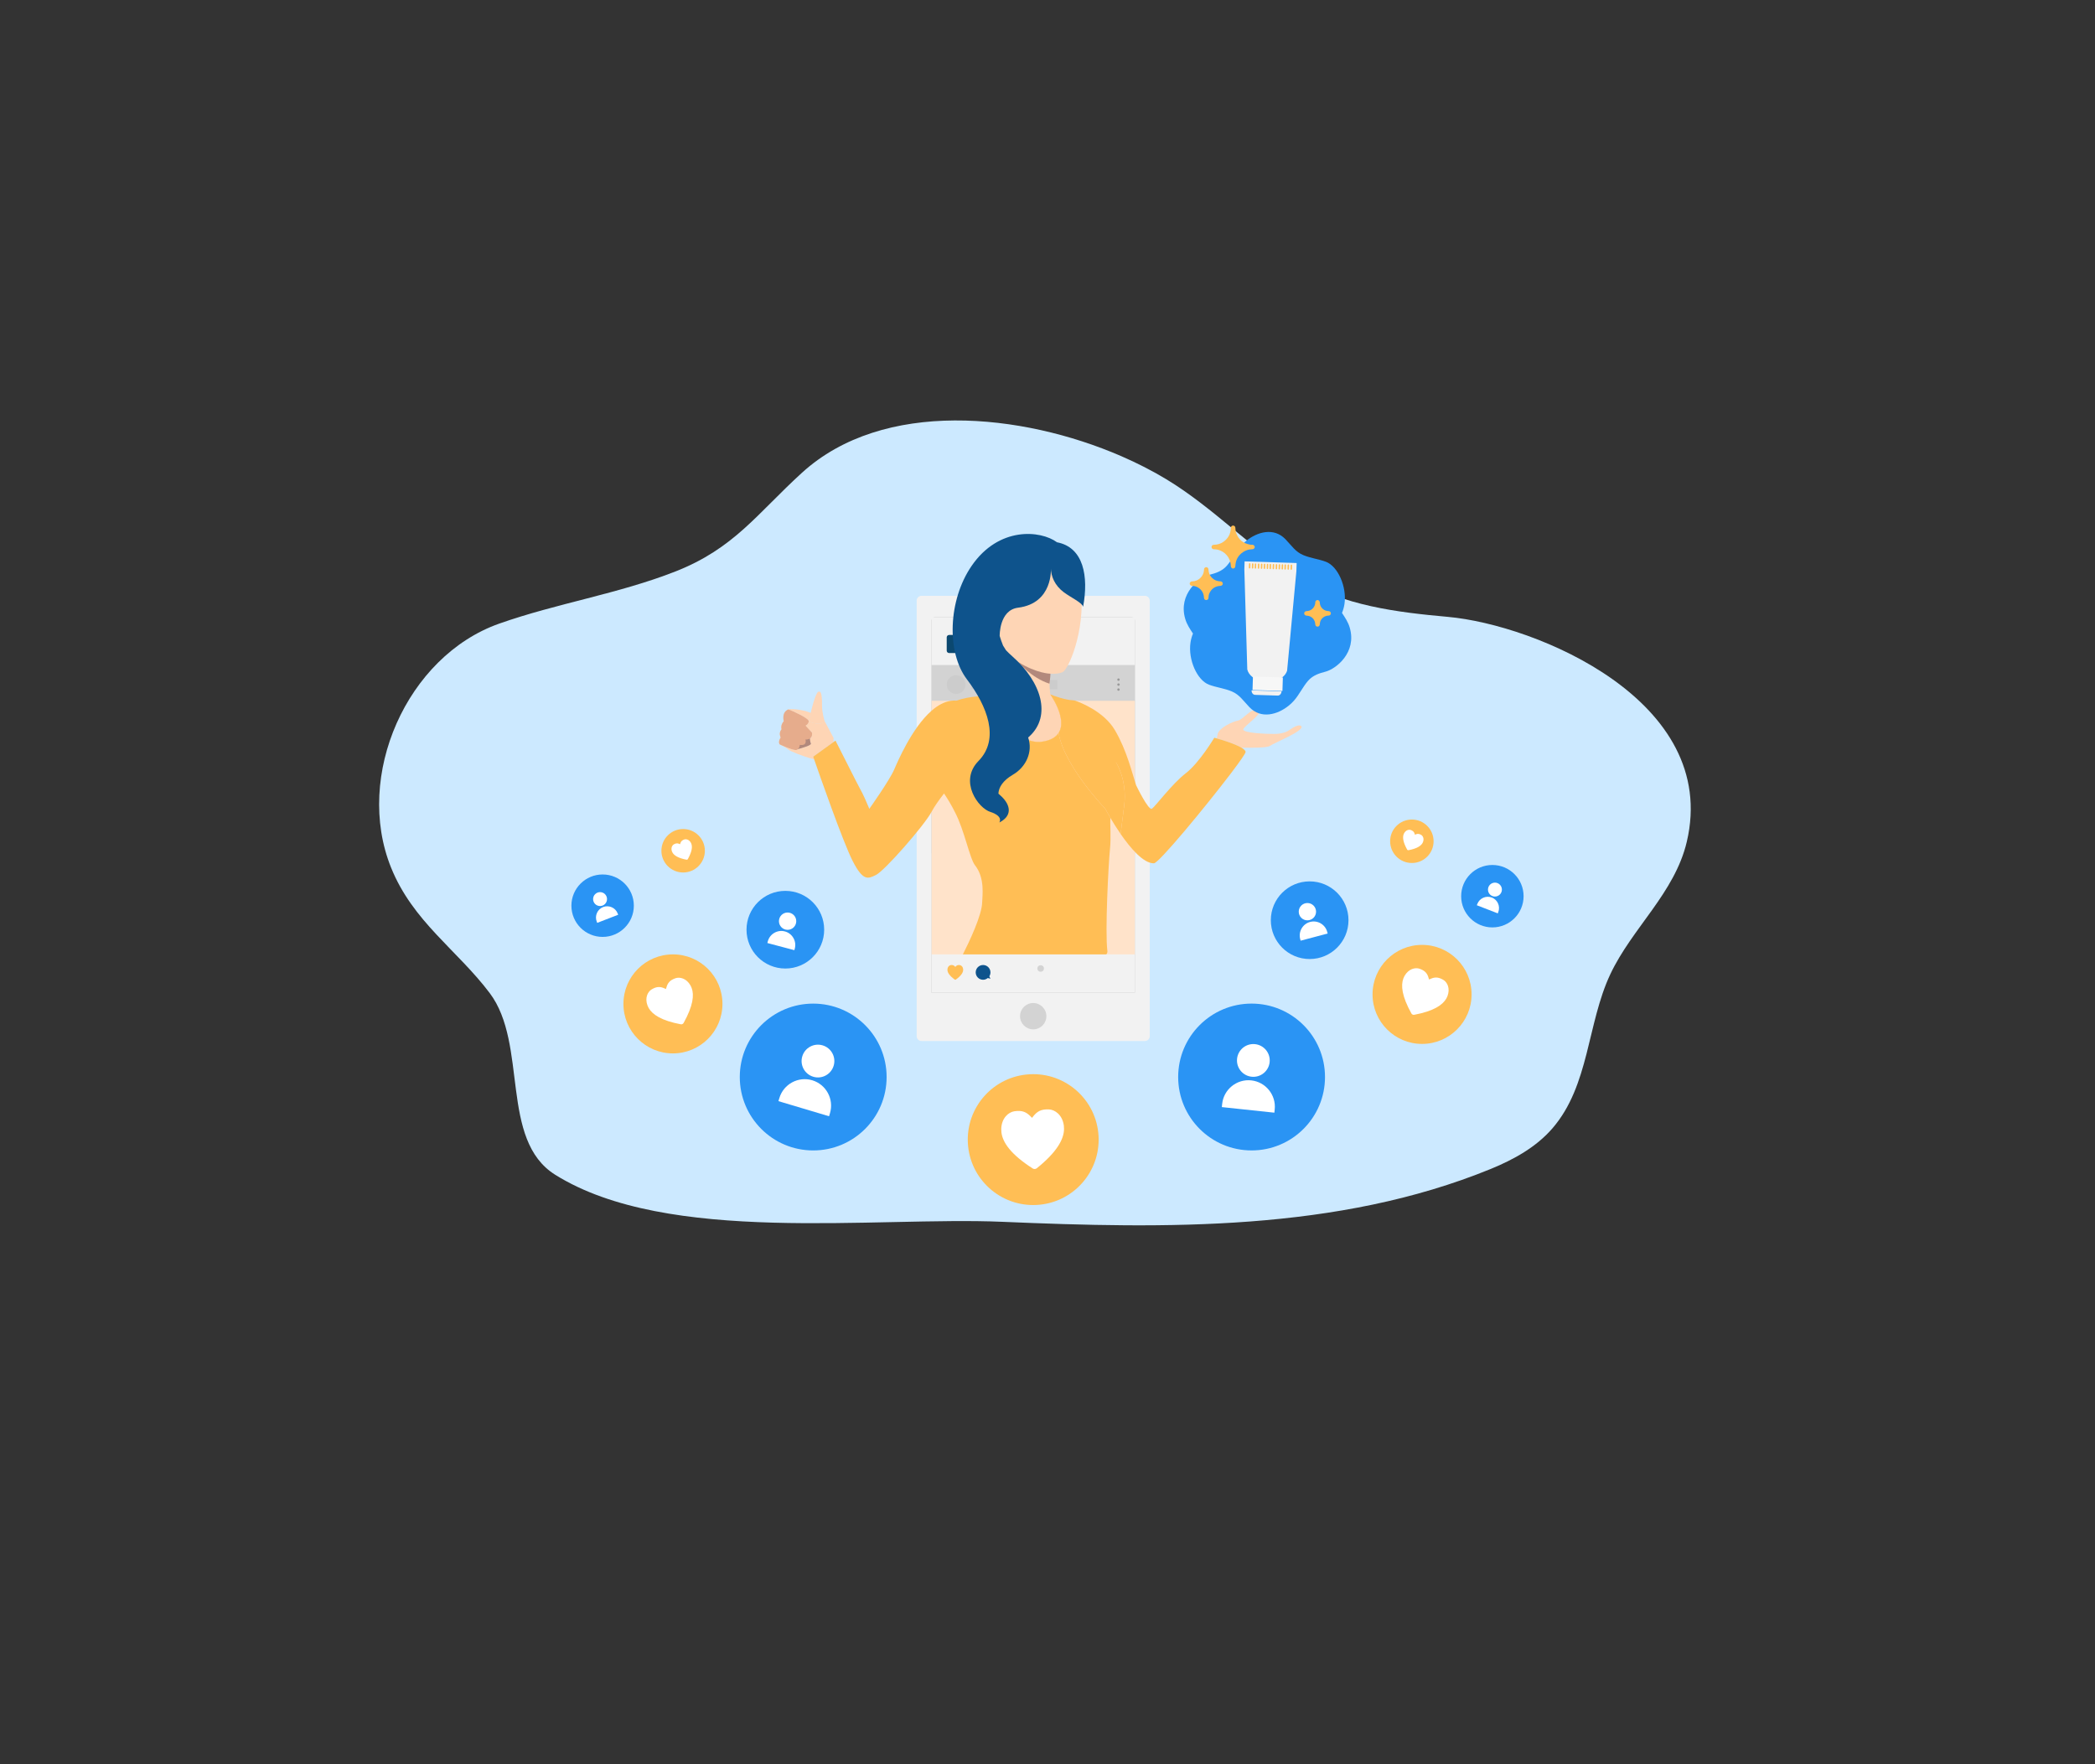 <svg xmlns="http://www.w3.org/2000/svg" xmlns:xlink="http://www.w3.org/1999/xlink" version="1.1" x="0px" y="0px" width="500px" height="421px" viewBox="0 0 500 421" enable-background="new 0 0 500 421" xml:space="preserve">
<rect x="0" y="0" width="500" height="421" fill="#333333" stroke="none"/>
<g id="BACKGROUND">
</g>
<g id="OBJECTS">
</g>
<g id="DESIGNED_BY_FREEPIK">
	<path fill="#CCE9FF" d="M267.617,108.872c3.83,1.662,7.42,3.504,10.674,5.467c11.377,6.858,20.529,16.843,31.709,23.722   c10.557,6.495,23.449,8.074,35.529,9.159c21.057,1.893,64.975,20.043,57.045,53.683c-2.885,12.242-13.059,20.557-18.268,31.643   c-5.541,11.793-4.959,26.501-13.781,36.725c-3.881,4.495-9.238,7.464-14.738,9.713c-36.604,14.962-77.709,14.267-116.521,12.617   c-30.635-1.302-79.838,5.578-106.746-11.222c-13.359-8.341-6.412-31.143-15.656-43.389c-7.768-10.291-18.34-17.05-23.533-29.932   c-8.838-21.919,3.76-50.443,25.816-58.225c13.783-4.862,28.385-7.09,42.01-12.43c14.076-5.519,19.5-13.785,30.234-23.568   C210.797,95.15,243.826,98.544,267.617,108.872z"/>
	<g>
		<path fill="#FFFFFF" d="M236.631,271.211c0,0,0,0.133,0,0.35C236.652,271.345,236.631,271.211,236.631,271.211z"/>
	</g>
	<g>
		<g>
			<path fill="#FFBE55" d="M262.186,271.138c0.465,8.612-6.141,15.971-14.754,16.437s-15.971-6.139-16.438-14.752     c-0.465-8.612,6.139-15.974,14.756-16.437C254.359,255.92,261.719,262.523,262.186,271.138z"/>
			<path fill="#FFFFFF" d="M249.641,264.774c0.211-0.013,0.438-0.011,0.678-0.002c1.473,0.062,3.238,1.312,3.584,3.869l0.043,0.854     c-0.057,2.393-1.646,5.406-6.488,9.317c-0.287,0.229-0.688,0.251-0.994,0.055c-5.236-3.366-7.143-6.193-7.457-8.566l-0.045-0.852     c0.066-2.579,1.688-4.014,3.143-4.234c0.238-0.037,0.463-0.062,0.676-0.07c1.689-0.093,2.541,0.597,3.529,1.65     C247.18,265.641,247.949,264.866,249.641,264.774"/>
		</g>
	</g>
	<g>
		<g>
			<g>
				<circle fill="#FFBE55" cx="163.04" cy="203.044" r="5.187"/>
				<path fill="#FFFFFF" d="M161.016,201.415c0.51-0.239,0.857-0.133,1.293,0.069c0.125-0.465,0.266-0.8,0.773-1.038      c0.064-0.03,0.135-0.059,0.209-0.085c0.461-0.164,1.16,0.001,1.586,0.745l0.119,0.257c0.281,0.743,0.168,1.87-0.836,3.678      c-0.061,0.105-0.18,0.162-0.301,0.14c-2.031-0.384-2.969-1.017-3.361-1.708l-0.121-0.257c-0.301-0.802,0.02-1.445,0.441-1.694      C160.887,201.48,160.953,201.444,161.016,201.415"/>
			</g>
		</g>
		<g>
			<g>
				<circle fill="#FFBE55" cx="160.606" cy="239.591" r="11.818"/>
				<path fill="#FFFFFF" d="M155.994,235.878c1.16-0.544,1.951-0.303,2.943,0.156c0.283-1.058,0.605-1.821,1.764-2.364      c0.146-0.069,0.305-0.134,0.477-0.193c1.049-0.374,2.645,0.002,3.609,1.698l0.275,0.585c0.641,1.693,0.381,4.261-1.908,8.379      c-0.133,0.241-0.408,0.369-0.682,0.318c-4.629-0.875-6.766-2.316-7.662-3.891l-0.275-0.585      c-0.684-1.829,0.047-3.294,1.006-3.862C155.697,236.026,155.85,235.944,155.994,235.878"/>
			</g>
		</g>
		<g>
			<g>
				<circle fill="#2A94F4" cx="187.433" cy="221.884" r="9.267"/>
				<g>
					<path fill="#FFFFFF" d="M183.141,225.063l0.105-0.397c0.469-1.773,2.305-2.84,4.078-2.37c1.773,0.469,2.838,2.305,2.369,4.077       l-0.105,0.397L183.141,225.063z"/>
					<circle fill="#FFFFFF" cx="187.971" cy="219.85" r="2.067"/>
				</g>
			</g>
		</g>
		<g>
			<g>
				<circle fill="#2A94F4" cx="143.824" cy="216.154" r="7.45"/>
				<g>
					<path fill="#FFFFFF" d="M142.535,220.251l-0.119-0.308c-0.533-1.376,0.158-2.937,1.531-3.469       c1.375-0.533,2.936,0.156,3.469,1.531l0.119,0.309L142.535,220.251z"/>
					<circle fill="#FFFFFF" cx="143.213" cy="214.577" r="1.661"/>
				</g>
			</g>
		</g>
	</g>
	<g>
		<g>
			<circle fill="#FFBE55" cx="336.96" cy="200.779" r="5.187"/>
			<path fill="#FFFFFF" d="M338.984,199.149c0.062,0.029,0.129,0.065,0.197,0.105c0.422,0.25,0.742,0.893,0.441,1.695l-0.121,0.257     c-0.393,0.69-1.33,1.323-3.361,1.707c-0.119,0.023-0.24-0.033-0.299-0.14c-1.006-1.808-1.119-2.934-0.838-3.677l0.121-0.257     c0.424-0.744,1.123-0.909,1.584-0.745c0.074,0.025,0.145,0.055,0.209,0.085c0.508,0.238,0.65,0.573,0.773,1.037     C338.127,199.017,338.475,198.91,338.984,199.149"/>
		</g>
	</g>
	<g>
		<g>
			<circle fill="#FFBE55" cx="339.395" cy="237.325" r="11.819"/>
			<path fill="#FFFFFF" d="M344.006,233.611c0.145,0.067,0.297,0.148,0.453,0.242c0.959,0.568,1.689,2.033,1.006,3.862l-0.275,0.585     c-0.895,1.574-3.033,3.016-7.662,3.891c-0.273,0.051-0.549-0.077-0.682-0.318c-2.287-4.118-2.547-6.686-1.908-8.379l0.275-0.585     c0.967-1.696,2.561-2.073,3.609-1.699c0.172,0.061,0.33,0.125,0.477,0.194c1.16,0.543,1.48,1.307,1.764,2.363     C342.055,233.309,342.846,233.068,344.006,233.611"/>
		</g>
	</g>
	<g>
		<g>
			<circle fill="#2A94F4" cx="312.567" cy="219.618" r="9.267"/>
			<g>
				<path fill="#FFFFFF" d="M316.859,222.798l-0.105-0.397c-0.469-1.773-2.305-2.84-4.078-2.371      c-1.771,0.47-2.838,2.305-2.369,4.078l0.105,0.397L316.859,222.798z"/>
				<circle fill="#FFFFFF" cx="312.029" cy="217.584" r="2.067"/>
			</g>
		</g>
	</g>
	<g>
		<g>
			<circle fill="#2A94F4" cx="356.176" cy="213.888" r="7.45"/>
			<g>
				<path fill="#FFFFFF" d="M357.465,217.984l0.119-0.308c0.533-1.375-0.158-2.937-1.531-3.469      c-1.375-0.533-2.936,0.157-3.469,1.531l-0.119,0.309L357.465,217.984z"/>
				<circle fill="#FFFFFF" cx="356.787" cy="212.311" r="1.661"/>
			</g>
		</g>
	</g>
	<g>
		<g>
			<circle fill="#2A94F4" cx="298.708" cy="257.042" r="17.521"/>
			<g>
				<path fill="#FFFFFF" d="M304.145,265.554l0.082-0.773c0.367-3.448-2.154-6.569-5.604-6.937s-6.57,2.156-6.936,5.604      l-0.082,0.773L304.145,265.554z"/>
				<circle fill="#FFFFFF" cx="299.129" cy="253.086" r="3.909"/>
			</g>
		</g>
	</g>
	<g>
		<g>
			<circle fill="#2A94F4" cx="194.081" cy="257.045" r="17.521"/>
			<g>
				<path fill="#FFFFFF" d="M197.867,266.408l0.223-0.746c0.992-3.322-0.916-6.853-4.238-7.844      c-3.324-0.992-6.854,0.916-7.844,4.238l-0.225,0.745L197.867,266.408z"/>
				<path fill="#FFFFFF" d="M198.965,254.351c-0.619,2.069-2.795,3.246-4.863,2.629s-3.246-2.795-2.627-4.863      c0.613-2.068,2.793-3.246,4.861-2.629C198.406,250.105,199.582,252.282,198.965,254.351z"/>
			</g>
		</g>
	</g>
	<path fill="#F2F2F2" d="M274.406,143.363v103.918c0,0.647-0.525,1.173-1.174,1.173h-53.285c-0.648,0-1.172-0.525-1.172-1.173   V143.363c0-0.641,0.523-1.166,1.172-1.166h53.285C273.881,142.197,274.406,142.723,274.406,143.363z"/>
	<path fill="#B3B3B3" d="M222.336,148.08v88.844h48.508V148.08c0-0.453-0.377-0.813-0.84-0.813h-46.83   C222.713,147.267,222.336,147.627,222.336,148.08z"/>
	<circle fill="#D3D3D3" cx="246.59" cy="242.526" r="3.143"/>
	<circle fill="#4D4D4D" cx="246.59" cy="144.745" r="1.199"/>
	<rect x="222.336" y="147.267" fill="#F2F2F2" width="48.508" height="89.657"/>
	<g>
		<g>
			<path fill="#0E538C" d="M236.111,233.01c0.172-0.271,0.275-0.593,0.275-0.938c0-0.973-0.789-1.761-1.76-1.761     c-0.973,0-1.762,0.788-1.762,1.761s0.789,1.761,1.762,1.761c0.432,0,0.82-0.161,1.127-0.418l0.633,0.166L236.111,233.01z"/>
		</g>
		<g>
			<path fill="#FFBE55" d="M228.855,230.311c0.055,0,0.109,0.002,0.17,0.008c0.367,0.037,0.793,0.373,0.844,1.017v0.215     c-0.045,0.597-0.484,1.33-1.75,2.241c-0.074,0.055-0.174,0.055-0.248,0c-1.264-0.911-1.703-1.645-1.748-2.241v-0.215     c0.051-0.644,0.475-0.979,0.842-1.017c0.061-0.006,0.117-0.008,0.17-0.008c0.424,0,0.627,0.183,0.861,0.461     C228.229,230.493,228.432,230.311,228.855,230.311"/>
		</g>
	</g>
	<rect x="222.336" y="158.717" fill="#D3D3D3" width="48.508" height="45.023"/>
	<rect x="222.336" y="167.255" fill="#FFE3CA" width="48.51" height="60.522"/>
	<g>
		<g>
			<circle fill="#CCCCCC" cx="228.187" cy="163.385" r="2.239"/>
		</g>
		<rect x="231.812" y="162.294" fill="#CCCCCC" width="20.531" height="2.183"/>
		<g>
			<g>
				<circle fill="#999999" cx="266.944" cy="162.199" r="0.288"/>
				<circle fill="#999999" cx="266.944" cy="163.385" r="0.288"/>
				<circle fill="#999999" cx="266.944" cy="164.571" r="0.288"/>
			</g>
		</g>
	</g>
	<g>
		<g>
			<circle fill="#D3D3D3" cx="248.367" cy="231.145" r="0.779"/>
			<circle fill="#F2F2F2" cx="245.162" cy="231.145" r="0.779"/>
		</g>
	</g>
	<g>
		<g>
			<circle fill="#0B4870" cx="229.252" cy="153.699" r="0.98"/>
			<path fill="#0B4870" d="M231.982,151.54h-1l-0.152-0.349c-0.082-0.19-0.27-0.312-0.477-0.312h-2.205     c-0.207,0-0.395,0.122-0.477,0.312l-0.152,0.349h-1c-0.316,0-0.572,0.256-0.572,0.573v3.171c0,0.316,0.256,0.573,0.572,0.573     h5.463c0.316,0,0.574-0.257,0.574-0.573v-3.171C232.557,151.796,232.299,151.54,231.982,151.54z M229.252,155.119     c-0.785,0-1.422-0.638-1.422-1.42c0-0.784,0.637-1.422,1.422-1.422c0.783,0,1.42,0.638,1.42,1.422     C230.672,154.481,230.035,155.119,229.252,155.119z"/>
		</g>
	</g>
	<g>
		<g>
			<path fill="#FFBE55" d="M252.648,174.93c-0.26-1.556-0.182-3.015,0.357-4.294C253.398,172.133,253.457,173.703,252.648,174.93z"/>
			<path fill="#FED5B5" d="M303.08,178.02c-0.619,0.465-4.41,0.469-6.777,0.426c-1.568-0.933-4.617-1.854-5.902-2.222     c0.082-0.482,0.154-0.859,0.213-1.077c0.377-1.435,3.549-2.945,4.834-3.173s3.023-3.019,4.762-2.492     c1.734,0.53-3.398,3.776-3.477,4.607c-0.043,0.459,1.535,0.729,3.184,0.889h0.016c1.342,0.126,2.723,0.169,3.303,0.169     c0.773,0,3.109,0.197,4.641-1.029c1.223-0.83,2.314-1.285,2.705-0.787C311.406,174.378,303.986,177.34,303.08,178.02z"/>
		</g>
	</g>
	<g>
		<g>
			<path fill="#FED5B5" d="M198.916,177.112l-4.834,3.474c0,0,0.08,0.231,0.227,0.651c-3.014-0.817-5.752-1.96-6.191-2.372     c-0.426-0.391-1.652-1.019-1.963-1.178c0.422,0.193,2.58,1.169,3.541,1.284c0.004,0.005,0.004,0.005,0.004,0.005     c0.078,0.01,0.146,0.01,0.203,0.01c0.213-0.005,0.383-0.082,0.514-0.193c1.172-0.309,3.346-0.946,3.123-1.357     c-0.125-0.227-0.207-0.694-0.26-1.173c0.73-0.454,0.502-1.421,0.502-1.421l-1.545-1.671c0,0,0.561-0.159,0.781-0.951     c0.223-0.797-4.408-2.729-4.408-2.729c-0.193-0.083-0.488-0.169-0.488-0.169c0.275-0.198,3.096-0.068,4.941,0.646     c0.145,0.059,0.285,0.111,0.424,0.168c-0.266,1.155-0.434,2.039-0.434,2.039c3.25,1.257,3.729-0.14,3.729-0.14     c0.387,0.705,2.158,4.066,2.158,4.066C198.945,176.46,198.936,176.798,198.916,177.112z"/>
			<path fill="#FED5B5" d="M193.279,176.263c0.053,0.479,0.135,0.946,0.26,1.173c0.223,0.411-1.951,1.049-3.123,1.357     c-0.131,0.111-0.301,0.188-0.514,0.193c-0.057,0-0.125,0-0.203-0.01c0,0,0,0-0.004-0.005c-0.961-0.115-3.119-1.091-3.541-1.284     c-0.047-0.024-0.072-0.034-0.072-0.034s0-0.005-0.004-0.01c-0.059-0.091-0.098-0.188-0.121-0.285     c-0.014-0.038-0.02-0.078-0.025-0.12c-0.002-0.037-0.004-0.076-0.004-0.118c-0.025-0.558,0.352-1.036,0.396-1.094     c0.004,0,0.004-0.005,0.004-0.005s-0.004-0.006-0.01-0.021c-0.027-0.062-0.057-0.125-0.082-0.188     c-0.031-0.096-0.072-0.217-0.09-0.367c-0.012-0.027-0.016-0.062-0.016-0.096c-0.004-0.01-0.004-0.02-0.004-0.024     c-0.039-0.541,0.18-0.956,0.309-1.153c0.029-0.045,0.062-0.083,0.096-0.127c0,0-0.027-0.072-0.047-0.208     c-0.006-0.019-0.006-0.043-0.01-0.065c-0.006-0.053-0.01-0.109-0.012-0.171c-0.008-0.248,0.039-0.478,0.117-0.676     c0.049-0.145,0.115-0.275,0.178-0.382c0.021-0.029,0.039-0.059,0.059-0.092c0.025-0.033,0.051-0.072,0.078-0.11     c0.033-0.044,0.068-0.092,0.111-0.14c0.014-0.021,0.033-0.044,0.053-0.062c0,0-0.006-0.01-0.006-0.024     c-0.027-0.146-0.164-0.929,0.111-1.682c0.301-0.836,0.678-0.907,0.957-1.11c0,0,0.295,0.086,0.488,0.169     c0,0,4.631,1.932,4.408,2.729c-0.221,0.792-0.781,0.951-0.781,0.951l1.545,1.671C193.781,174.842,194.01,175.809,193.279,176.263     z"/>
			<path fill="#FED5B5" d="M193.053,172.176c0,0,0.168-0.884,0.434-2.039c1.652,0.663,2.982,1.35,3.262,1.842     c0.01,0.02,0.018,0.039,0.033,0.058C196.781,172.036,196.303,173.433,193.053,172.176z"/>
		</g>
		<g>
			<path fill="#B2897C" d="M190.416,178.793c-0.402,0.107-0.686,0.174-0.717,0.184c0,0,0,0-0.004-0.005     c0.035-0.121,1.062-3.994,3.486-4.149c0,0,0.02,0.729,0.098,1.44c0.053,0.479,0.135,0.946,0.26,1.173     C193.762,177.847,191.588,178.484,190.416,178.793z"/>
		</g>
		<g>
			<path fill="#E6AC8C" d="M193.279,176.263c-0.236,0.149-0.57,0.247-1.049,0.236c0,0,0.531,1.541-1.342,1.275     c0,0-0.059,0.686-0.473,1.019c-0.131,0.111-0.301,0.188-0.514,0.193c-0.057,0-0.125,0-0.203-0.01c0,0,0,0-0.004-0.005     c-0.961-0.115-3.119-1.091-3.541-1.284c-0.047-0.024-0.072-0.034-0.072-0.034s0-0.005-0.004-0.01     c-0.025-0.028-0.088-0.12-0.121-0.285c-0.014-0.038-0.02-0.078-0.025-0.12c-0.027-0.275,0.031-0.682,0.393-1.212     c0.004,0,0.004-0.005,0.004-0.005s-0.004-0.006-0.01-0.021c-0.012-0.028-0.047-0.091-0.082-0.188     c-0.031-0.096-0.072-0.217-0.09-0.367c-0.012-0.027-0.016-0.062-0.016-0.096c-0.004-0.01-0.004-0.02-0.004-0.024     c-0.039-0.333,0.014-0.749,0.309-1.153c0.029-0.045,0.062-0.083,0.096-0.127c0,0-0.027-0.072-0.047-0.208     c-0.006-0.019-0.006-0.043-0.01-0.065c-0.025-0.204-0.02-0.498,0.105-0.847c0.043-0.121,0.102-0.251,0.178-0.382     c0.021-0.029,0.039-0.059,0.059-0.092c0.025-0.033,0.051-0.072,0.078-0.11c0.033-0.044,0.068-0.092,0.111-0.14     c0.014-0.021,0.033-0.044,0.053-0.062c0,0-0.006-0.01-0.006-0.024c-0.062-0.237-0.512-2.135,1.068-2.792     c0,0,0.295,0.086,0.488,0.169c0,0,4.631,1.932,4.408,2.729c-0.221,0.792-0.781,0.951-0.781,0.951l1.545,1.671     C193.781,174.842,194.01,175.809,193.279,176.263z"/>
		</g>
		<g>
			<path fill="#FED5B5" d="M196.781,172.036c0,0-0.479,1.396-3.729,0.14c0,0,0.168-0.884,0.434-2.039     c0.348-1.511,0.869-3.476,1.416-4.524c0.223-0.415,0.266-0.584,0.729-0.541c0.465,0.044,0.596,1.826,0.561,3.337     C196.154,169.921,196.781,172.036,196.781,172.036z"/>
		</g>
	</g>
	<path fill="#FFBE55" d="M268.309,192.215c-0.756,6.223-0.875,6.79-0.875,6.79c-0.957-1.39-1.795-2.745-2.426-3.814v-0.002   c-0.793-4.575,1.301-13.303,1.301-13.303S269.064,185.99,268.309,192.215z"/>
	<path fill="#FFBE55" d="M252.648,174.93c-0.592,0.908-1.65,1.622-3.385,1.99c-8.139,1.714-10.752-11.337-10.752-11.337   c1.416-0.271,2.328-0.546,2.574-0.623c0.016-0.005,0.023-0.005,0.039-0.009c0.02-0.006,0.029-0.01,0.029-0.01l0.029,0.004   c0.004-0.004,0.004-0.004,0.01,0l9.254,0.691c0,0,0.078,0.033,0.217,0.082c0.006,0.004,0.006,0.004,0.006,0.004   s0.004,0.006,0.008,0.01c0.121,0.174,1.682,2.436,2.328,4.903C253.398,172.133,253.457,173.703,252.648,174.93z"/>
	<path fill="#FED5B5" d="M250.977,156.013c0,0-0.172,1.058-0.312,2.612c-0.074,0.794-0.139,1.717-0.17,2.693   c-0.08,2.703,0.1,5.824,1.111,7.778c0,0-5.072,3.191-10.828-4.095c0,0,0.264-9.255-3.061-14.076   C234.391,146.106,250.977,156.013,250.977,156.013z"/>
	<path fill="#FED5B5" d="M252.648,174.93c-0.592,0.908-1.65,1.622-3.385,1.99c-8.139,1.714-10.752-11.337-10.752-11.337   c0.779-0.237,2.266-0.579,2.266-0.579c0.107-0.015,0.209-0.034,0.309-0.044c0.016-0.005,0.023-0.005,0.039-0.009   c0.02,0,0.039-0.006,0.059-0.006c0.004-0.004,0.004-0.004,0.01,0c6.854-0.985,9.355,0.691,9.471,0.773   c0.006,0.004,0.006,0.004,0.006,0.004s0.004,0.006,0.008,0.01c0.121,0.174,1.682,2.436,2.328,4.903   C253.398,172.133,253.457,173.703,252.648,174.93z"/>
	<path fill="#FED5B5" d="M246.598,127.83c0,0,9.414-0.236,11.145,10.562s-2.271,20.285-3.842,21.806   c-1.568,1.52-10.982,0.365-13.199-5.243c-2.219-5.607-5.465-9.696-4.979-14.518C236.211,135.613,235.02,127.646,246.598,127.83z"/>
	<path fill="#B2897C" d="M250.695,160.79c0,0-3.27-0.021-7.719-2.82c0,0,3.131,3.807,7.492,5.2   C250.469,163.17,250.727,161.274,250.695,160.79z"/>
	<g>
		<path fill="#FFBE55" d="M297.279,179.47c0,0.328-1.354,2.26-3.387,4.946c-0.082,0.105-0.17,0.217-0.25,0.328    c-5.914,7.762-17.07,21.281-18.244,21.295c-2.496,0.033-5.598-3.598-7.965-7.032c0,0,0.121-0.569,0.875-6.791    c0.738-6.056-1.85-10.104-1.996-10.321c0.566,1.348,0.947,2.771,0.895,4.27c-0.145,4.101-1.791,6.771-2.105,8.264    c-0.049,0.213-0.076,0.464-0.092,0.749c0,0,0,0.005,0,0.01c-0.764-1.289-1.217-2.159-1.217-2.159s-9.84-10.211-11.145-18.098    c0.809-1.227,0.75-2.797,0.357-4.294c-0.646-2.468-2.207-4.729-2.328-4.903c0.793,0.31,3.455,1.311,5.426,1.401    c0.178,0.01,0.365,0.044,0.555,0.106h0.004c0.041,0.014,0.072,0.029,0.117,0.044c0.889,0.309,6.68,2.477,9.312,6.974    c2.859,4.883,4.066,10.148,5.047,13.123c0,0,2.965,6.178,3.787,5.623c0.82-0.556,4.801-5.933,8.066-8.453    c3.264-2.516,6.82-8.491,6.82-8.491s0.221,0.058,0.588,0.164c1.285,0.367,4.334,1.289,5.902,2.222    C296.893,178.798,297.279,179.146,297.279,179.47z"/>
		<path fill="#FFBE55" d="M264.904,202.721c-0.35,3.411-1.201,19.652-0.611,24.261c0.037,0.287-0.057,0.552-0.271,0.796h-34.219    c1.438-2.836,4.59-9.402,4.609-12.499c0.016-1.376,0.73-5.688-1.707-8.759c-1.281-1.619-2.561-8.477-4.795-12.688    c-0.797-1.62-1.729-3.155-2.602-4.461c-1.244,1.62-2.285,3.059-2.965,4.356c-0.004,0.003-0.004,0.011-0.008,0.015    c-1.689,3.198-11.158,14.038-13.273,15.08c-1.869,0.917-3.068,1.589-5.598-3.404c-2.305-4.546-7.959-20.721-9.158-24.179    c-0.145-0.42-0.227-0.652-0.227-0.652l4.834-3.474l0.49-0.354c0,0,2.703,5.362,4.732,9.333c2.016,3.952,1.441,2.476,3.342,6.94    c0,0,4.799-6.758,5.936-9.38c0.746-1.718,4.174-9.889,8.922-14.03c1.434-1.255,2.992-2.141,4.631-2.366    c0.428-0.059,0.863-0.074,1.301-0.039c1.691-0.594,3.234-0.854,5.191-1.033c0.369-0.031,0.754-0.062,1.158-0.094    c1.527-0.108,2.848-0.307,3.896-0.505c0,0,0.133,0.664,0.436,1.671c0.797,2.7,2.791,7.875,6.621,9.392    c1.08,0.427,2.309,0.562,3.695,0.271c1.732-0.365,2.789-1.08,3.383-1.989c1.307,7.888,11.145,18.098,11.145,18.098    s0.453,0.871,1.217,2.16v0.004C264.904,196.9,265.203,199.807,264.904,202.721z"/>
	</g>
	<path fill="#0E538C" d="M258.496,144.828c-0.182-0.982-2.857-2.178-4.625-3.497c-2.137-1.596-3.039-3.805-3.059-5.683   c0,0,0.568,8.329-7.836,9.386c-4.527,0.567-4.389,6.749-4.389,6.749c0.229,0.755,0.498,1.516,0.801,2.277   c0.248,0.396,0.482,0.77,0.705,1.125c0.463,0.487,0.965,0.972,1.506,1.449c7.031,6.202,9.33,14.205,4.148,19.05   c-0.121,0.113-0.244,0.22-0.365,0.323c1.172,3.398-0.477,7.041-3.623,8.871c-2.385,1.389-3.4,3.016-3.477,4.53   c0.1,0.097,0.201,0.192,0.312,0.286c2.352,1.998,3.281,4.673,0.242,6.422c-0.1,0.075-0.205,0.133-0.316,0.173   c0.867-1.661-2.117-2.501-2.117-2.501c-2.914-0.862-7.619-7.324-2.869-12.175c5.141-5.249,2.117-13.043-2.768-19.484   s-4.51-18.867,1.127-27.078c6.463-9.419,16.422-8.533,20.377-5.629C258.613,130.63,259.852,137.524,258.496,144.828   L258.496,144.828z"/>
	<path fill="#2A94F4" d="M316.334,160.306c-1.457,0.378-3,0.854-4.15,2.177c-1.221,1.403-2.123,3.333-3.361,4.732   c-0.355,0.402-0.756,0.789-1.189,1.143c-2.688,2.21-6.658,3.316-9.426,0.434c-1.527-1.592-2.377-2.993-4.219-3.776   c-1.785-0.751-3.627-0.932-5.424-1.597c-2.869-1.065-5.041-5.995-4.439-10.062c0.119-0.815,0.332-1.51,0.594-2.153   c-0.713-1.085-1.455-2.141-1.859-3.537c-1.709-5.917,3.271-9.835,5.809-10.491c1.453-0.377,3-0.854,4.15-2.178   c1.215-1.401,2.119-3.331,3.363-4.731c0.354-0.403,0.754-0.788,1.188-1.143c2.688-2.21,6.654-3.315,9.422-0.433   c1.533,1.596,2.377,2.998,4.225,3.775c1.785,0.752,3.621,0.934,5.416,1.599c2.875,1.064,5.047,5.994,4.445,10.061   c-0.119,0.815-0.334,1.515-0.592,2.157c0.713,1.091,1.455,2.142,1.854,3.535C323.852,155.738,318.873,159.649,316.334,160.306z"/>
	<path fill="#F2F2F2" d="M309.463,134.373l-0.061,1.9l-0.023,0.264l-0.256,2.732l-0.102,1.107l-0.053,0.553l-1.088,11.686   l-0.027,0.295l-0.27,2.879l-0.027,0.316l-0.18,1.922l-0.031,0.324l-0.018,0.199l-0.01,0.096l-0.041,0.438l-0.09,0.984   c-0.189,0.629-0.617,1.19-1.215,1.633c-0.014,0.011-0.027,0.023-0.043,0.034c-0.014,0.007-0.025,0.016-0.035,0.024   c-0.053,0.036-0.105,0.072-0.158,0.105c-0.051,0.034-0.104,0.065-0.154,0.096l-6.42-0.204c-0.104-0.07-0.203-0.145-0.297-0.221   c-0.012-0.009-0.023-0.019-0.033-0.028c-0.592-0.485-1-1.085-1.15-1.741l-0.029-0.99l-0.445-15.196l-0.018-0.606l-0.004-0.136   l-0.004-0.119l-0.002-0.106l-0.012-0.368l-0.051-1.691l-0.016-0.555l-0.031-1.111l-0.082-2.745l-0.008-0.264l0.062-1.9   L309.463,134.373z"/>
	<g id="CAP_8_">
		
			<rect x="300.717" y="159.687" transform="matrix(0.032 -1 1 0.032 129.62 460.288)" fill="#F7F7F7" width="3.221" height="7.14"/>
		<path fill="#F2F2F2" d="M305.846,164.988l-0.002,0.031c-0.018,0.562-0.424,1.005-0.904,0.99l-5.393-0.172    c-0.482-0.016-0.857-0.484-0.84-1.047l0.002-0.03L305.846,164.988z"/>
	</g>
	<g id="TOP_LINES_8_">
		<path fill="#FFBE55" d="M298.225,135.681c-0.094-0.003-0.17-0.082-0.166-0.177l0.029-0.923c0.004-0.096,0.084-0.17,0.178-0.167    s0.168,0.082,0.166,0.177l-0.029,0.924C298.398,135.609,298.32,135.684,298.225,135.681z"/>
		<path fill="#FFBE55" d="M298.938,135.703c-0.094-0.003-0.168-0.082-0.166-0.176l0.029-0.924c0.004-0.096,0.082-0.169,0.178-0.167    c0.096,0.003,0.17,0.083,0.168,0.177l-0.031,0.925C299.113,135.633,299.033,135.706,298.938,135.703z"/>
		<path fill="#FFBE55" d="M299.613,135.725c-0.096-0.002-0.17-0.082-0.166-0.177l0.027-0.923c0.004-0.095,0.084-0.17,0.178-0.166    c0.096,0.002,0.17,0.081,0.166,0.177l-0.029,0.923C299.787,135.654,299.707,135.729,299.613,135.725z"/>
		<path fill="#FFBE55" d="M300.352,135.749c-0.094-0.004-0.168-0.083-0.166-0.178l0.031-0.923c0.002-0.096,0.08-0.169,0.176-0.167    c0.096,0.003,0.17,0.083,0.166,0.177l-0.029,0.925C300.527,135.678,300.447,135.752,300.352,135.749z"/>
		<path fill="#FFBE55" d="M301.078,135.771c-0.094-0.003-0.168-0.082-0.166-0.177l0.029-0.925c0.004-0.094,0.084-0.168,0.178-0.165    c0.096,0.003,0.17,0.083,0.166,0.177l-0.029,0.924C301.254,135.7,301.174,135.774,301.078,135.771z"/>
		<path fill="#FFBE55" d="M301.766,135.794c-0.094-0.003-0.168-0.083-0.166-0.178l0.029-0.924c0.004-0.094,0.084-0.169,0.178-0.165    c0.094,0.003,0.17,0.082,0.166,0.177l-0.029,0.923C301.939,135.723,301.861,135.797,301.766,135.794z"/>
		<path fill="#FFBE55" d="M302.479,135.816c-0.094-0.003-0.168-0.082-0.166-0.177l0.031-0.924c0.002-0.095,0.082-0.169,0.176-0.167    c0.096,0.004,0.17,0.083,0.166,0.177l-0.029,0.924C302.654,135.745,302.574,135.819,302.479,135.816z"/>
		<path fill="#FFBE55" d="M303.152,135.838c-0.094-0.004-0.168-0.083-0.164-0.178l0.027-0.922c0.004-0.097,0.084-0.17,0.178-0.168    c0.096,0.004,0.17,0.084,0.166,0.178l-0.027,0.923C303.328,135.766,303.25,135.84,303.152,135.838z"/>
		<path fill="#FFBE55" d="M303.895,135.861c-0.096-0.003-0.17-0.082-0.168-0.177l0.031-0.925c0.002-0.094,0.082-0.168,0.176-0.165    c0.096,0.003,0.17,0.082,0.168,0.177l-0.031,0.923C304.068,135.79,303.988,135.864,303.895,135.861z"/>
		<path fill="#FFBE55" d="M304.621,135.884c-0.096-0.003-0.17-0.081-0.166-0.177l0.027-0.924c0.004-0.094,0.084-0.169,0.178-0.166    c0.096,0.004,0.17,0.083,0.166,0.178l-0.027,0.924C304.795,135.812,304.715,135.888,304.621,135.884z"/>
		<path fill="#FFBE55" d="M305.32,135.906c-0.094-0.002-0.17-0.083-0.166-0.177l0.029-0.923c0.004-0.096,0.082-0.17,0.178-0.166    c0.096,0.002,0.17,0.082,0.166,0.176l-0.029,0.924C305.494,135.836,305.416,135.91,305.32,135.906z"/>
		<path fill="#FFBE55" d="M306.035,135.93c-0.096-0.004-0.17-0.082-0.168-0.178l0.029-0.923c0.004-0.095,0.082-0.17,0.178-0.167    c0.096,0.004,0.17,0.083,0.166,0.177l-0.029,0.924C306.209,135.857,306.129,135.933,306.035,135.93z"/>
		<path fill="#FFBE55" d="M306.707,135.951c-0.094-0.003-0.168-0.083-0.166-0.177l0.031-0.926c0.002-0.094,0.082-0.167,0.176-0.165    c0.096,0.004,0.17,0.083,0.166,0.178l-0.029,0.923C306.883,135.879,306.803,135.953,306.707,135.951z"/>
		<path fill="#FFBE55" d="M307.447,135.975c-0.094-0.004-0.168-0.082-0.166-0.177l0.029-0.924c0.004-0.095,0.084-0.17,0.178-0.167    c0.096,0.004,0.17,0.082,0.166,0.178l-0.029,0.924C307.621,135.903,307.543,135.977,307.447,135.975z"/>
		<path fill="#FFBE55" d="M308.174,135.998c-0.094-0.004-0.168-0.082-0.166-0.178l0.029-0.924c0.004-0.095,0.082-0.169,0.178-0.166    c0.096,0.004,0.168,0.082,0.166,0.178l-0.027,0.924C308.348,135.926,308.27,136,308.174,135.998z"/>
	</g>
	<path fill-rule="evenodd" clip-rule="evenodd" fill="#FFBE55" d="M294.186,135.681c-0.307-0.104-0.422-0.324-0.434-0.644   c-0.068-1.928-1.41-3.51-3.287-3.876c-0.254-0.048-0.516-0.053-0.775-0.073c-0.221-0.018-0.396-0.108-0.488-0.316   c-0.088-0.194-0.068-0.385,0.064-0.556c0.115-0.147,0.273-0.202,0.459-0.203c0.832-0.006,1.604-0.235,2.277-0.717   c1.119-0.798,1.715-1.891,1.756-3.272c0.008-0.289,0.135-0.49,0.365-0.563c0.359-0.116,0.695,0.119,0.709,0.506   c0.014,0.437,0.061,0.866,0.211,1.276c0.559,1.53,1.646,2.436,3.248,2.725c0.156,0.027,0.32,0.052,0.479,0.043   c0.338-0.018,0.568,0.109,0.678,0.438c0,0.072,0,0.144,0,0.216c-0.115,0.317-0.35,0.429-0.676,0.431   c-0.758,0.008-1.457,0.233-2.082,0.65c-1.164,0.776-1.791,1.873-1.85,3.273c-0.014,0.332-0.117,0.557-0.439,0.663   C294.33,135.681,294.258,135.681,294.186,135.681z"/>
	<path fill-rule="evenodd" clip-rule="evenodd" fill="#FFBE55" d="M283.947,139.172c0.105-0.308,0.326-0.426,0.646-0.429   c1.375-0.014,2.605-1.153,2.738-2.524c0.01-0.11,0.018-0.223,0.021-0.334c0.012-0.275,0.219-0.493,0.502-0.52   c0.244-0.021,0.502,0.162,0.547,0.416c0.041,0.219,0.039,0.445,0.08,0.664c0.223,1.189,1.207,2.119,2.406,2.272   c0.127,0.017,0.258,0.024,0.385,0.028c0.32,0.009,0.559,0.243,0.559,0.551c0,0.284-0.23,0.51-0.539,0.523   c-1.275,0.059-2.178,0.663-2.682,1.841c-0.139,0.323-0.188,0.667-0.188,1.021c0.002,0.303-0.244,0.538-0.539,0.537   c-0.287-0.001-0.51-0.22-0.531-0.516c-0.012-0.165-0.023-0.33-0.051-0.493c-0.201-1.287-1.305-2.291-2.605-2.376   c-0.035-0.002-0.07-0.01-0.107-0.007c-0.312,0.014-0.529-0.119-0.643-0.414C283.947,139.332,283.947,139.252,283.947,139.172z"/>
	<path fill-rule="evenodd" clip-rule="evenodd" fill="#FFBE55" d="M314.557,143.219c0.314,0.107,0.426,0.334,0.436,0.656   c0.027,0.979,0.834,1.838,1.814,1.95c0.123,0.014,0.25,0.011,0.373,0.033c0.285,0.05,0.473,0.297,0.447,0.577   c-0.025,0.283-0.256,0.483-0.559,0.486c-0.9,0.01-1.715,0.601-1.98,1.455c-0.062,0.197-0.088,0.409-0.098,0.616   c-0.018,0.319-0.225,0.556-0.529,0.563c-0.307,0.009-0.531-0.211-0.549-0.535c-0.057-1.032-0.654-1.787-1.621-2.032   c-0.152-0.038-0.316-0.054-0.475-0.06c-0.32-0.013-0.547-0.228-0.553-0.537c-0.006-0.293,0.236-0.53,0.553-0.539   c1.029-0.027,1.844-0.702,2.055-1.706c0.02-0.095,0.041-0.194,0.037-0.291c-0.018-0.326,0.129-0.534,0.434-0.638   C314.414,143.219,314.486,143.219,314.557,143.219z"/>
</g>
</svg>